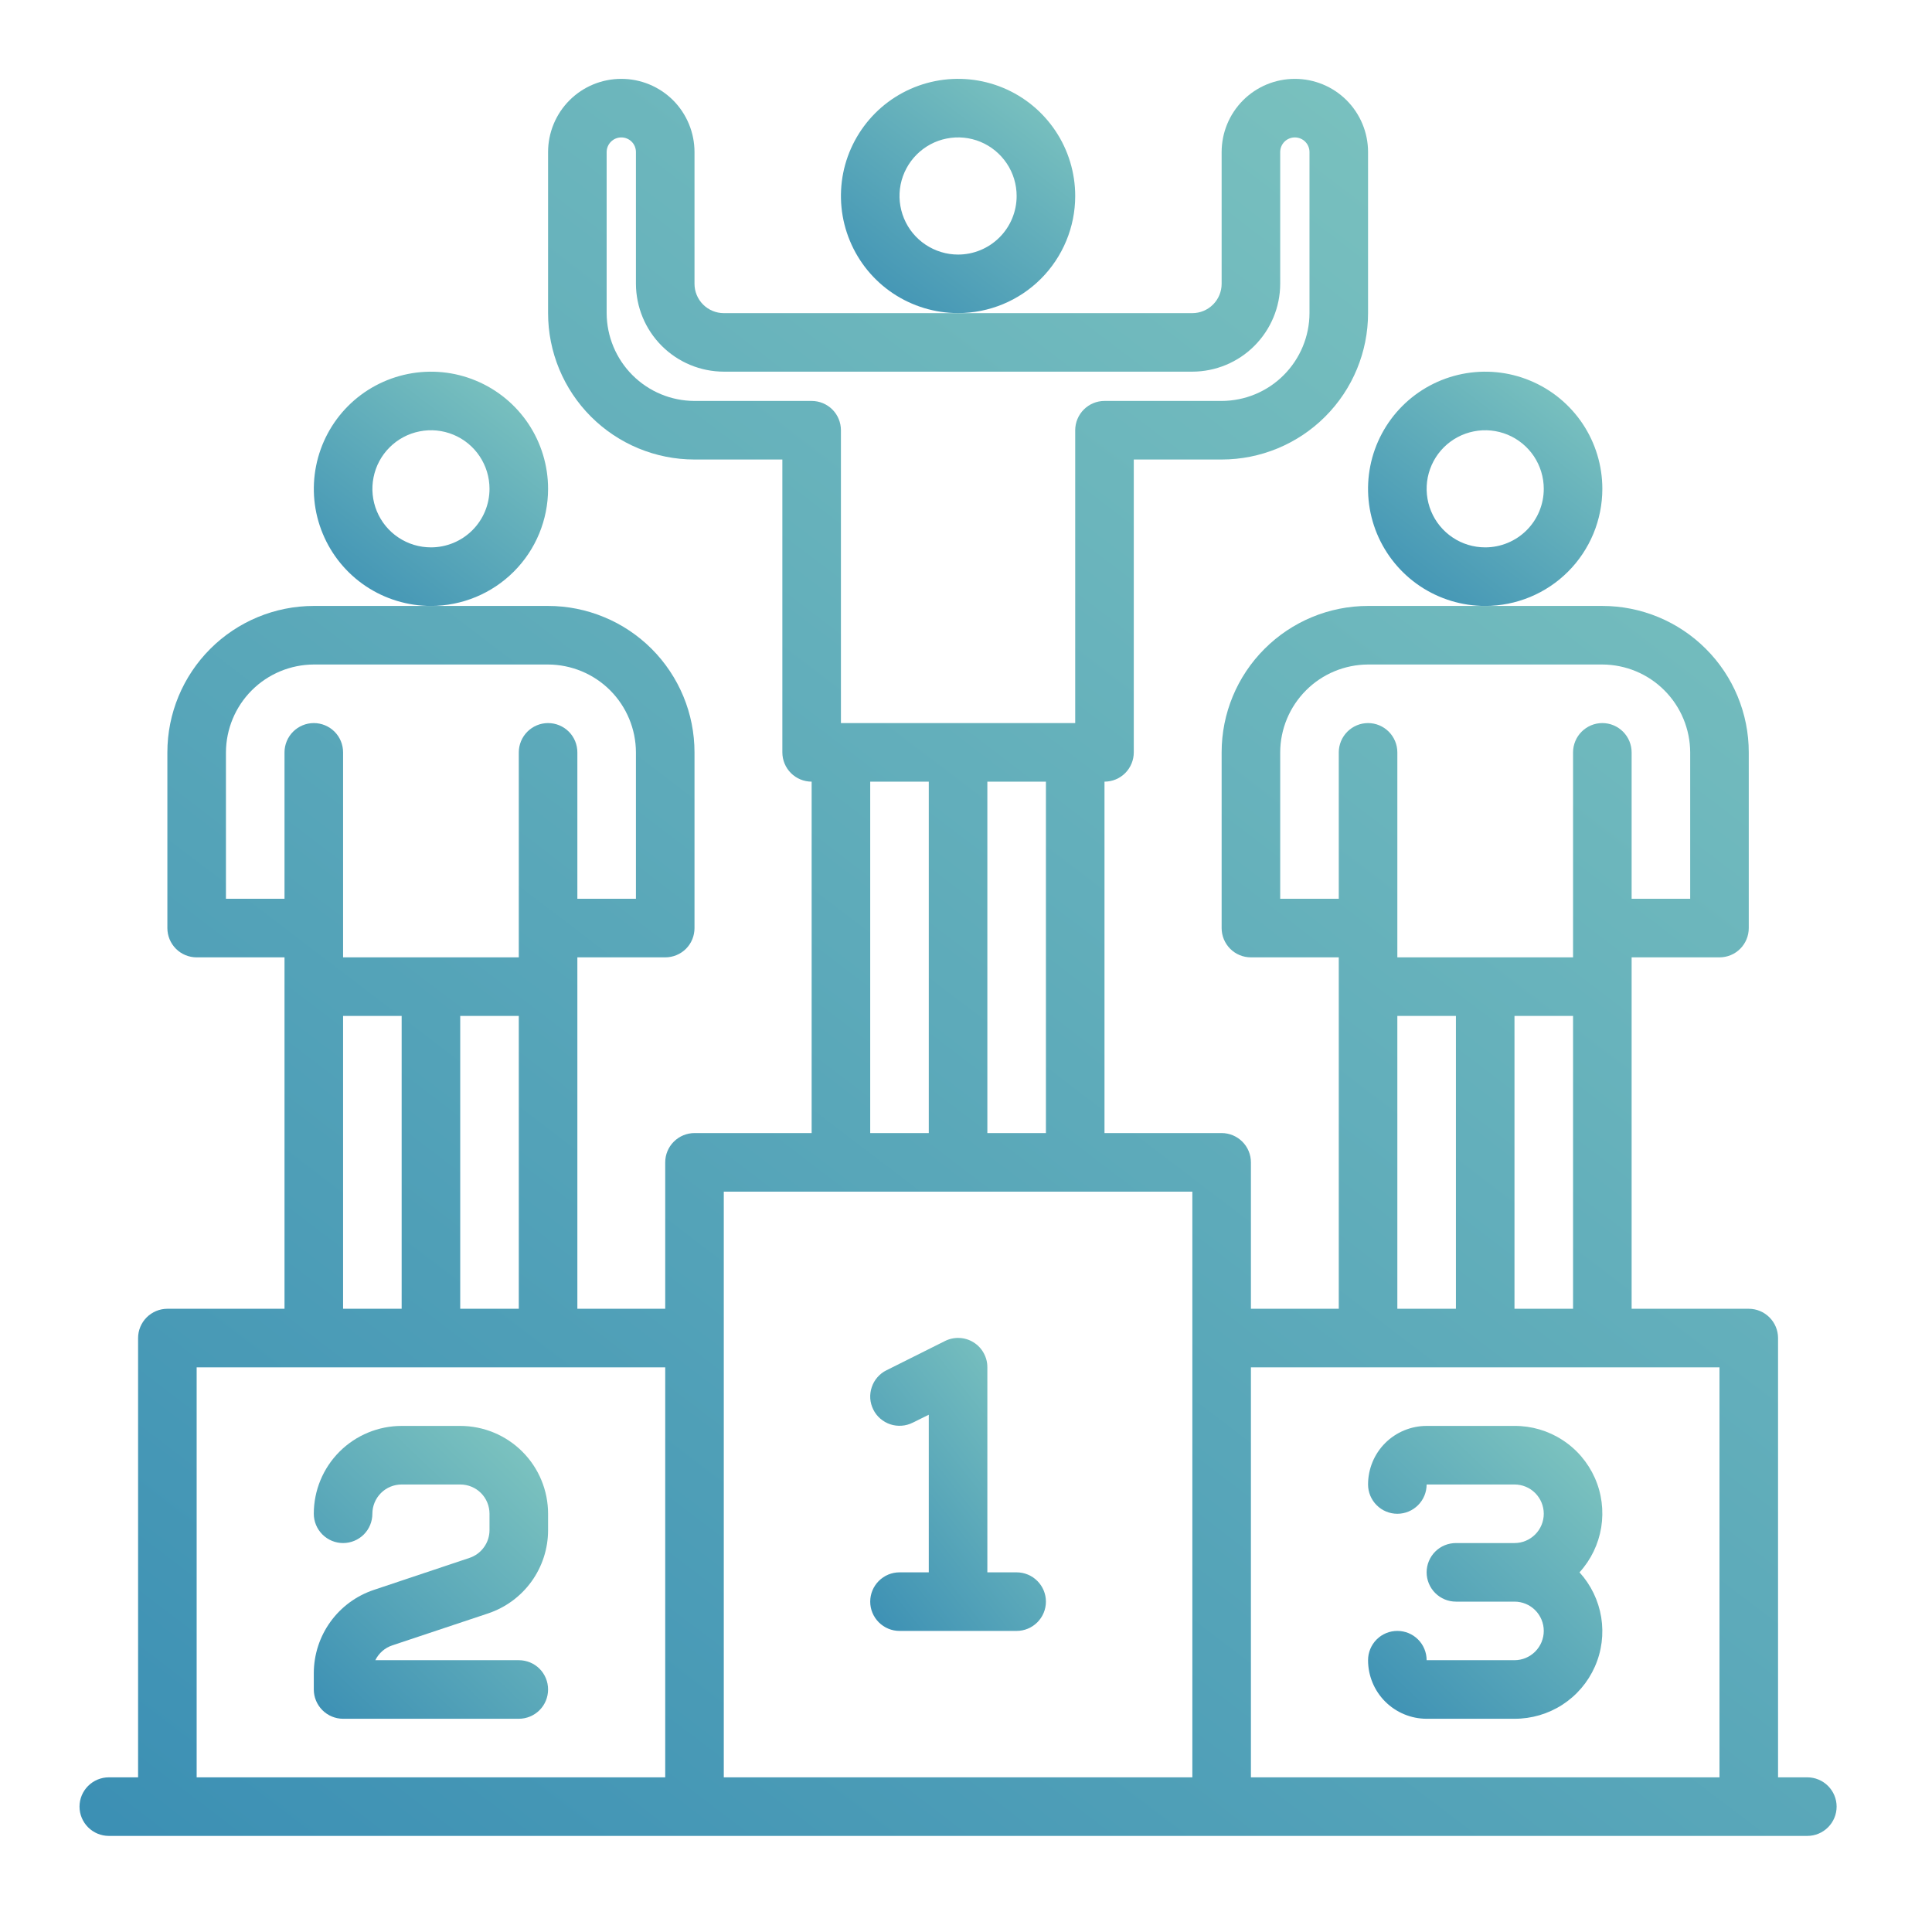 <svg width="38" height="38" viewBox="0 0 38 38" fill="none" xmlns="http://www.w3.org/2000/svg">
<g clip-path="url(#clip0_178_3021)">
<path d="M21.148 3.855C21.148 3.399 21.013 2.953 20.76 2.575C20.507 2.196 20.147 1.9 19.726 1.726C19.305 1.552 18.842 1.506 18.395 1.595C17.948 1.684 17.537 1.903 17.215 2.225C16.893 2.548 16.673 2.958 16.584 3.405C16.496 3.852 16.541 4.315 16.716 4.736C16.89 5.157 17.185 5.517 17.564 5.77C17.943 6.023 18.389 6.158 18.844 6.158C19.455 6.158 20.041 5.916 20.473 5.484C20.905 5.052 21.148 4.466 21.148 3.855ZM18.844 5.007C18.616 5.007 18.394 4.939 18.204 4.812C18.015 4.686 17.867 4.506 17.78 4.295C17.693 4.085 17.67 3.853 17.714 3.63C17.759 3.406 17.869 3.201 18.03 3.04C18.191 2.879 18.396 2.769 18.619 2.725C18.843 2.68 19.075 2.703 19.285 2.79C19.495 2.877 19.675 3.025 19.802 3.215C19.929 3.404 19.996 3.627 19.996 3.855C19.996 4.16 19.875 4.453 19.659 4.669C19.443 4.885 19.15 5.007 18.844 5.007Z" fill="url(#paint0_linear_178_3021)"/>
<path d="M31.516 9.614C31.516 9.159 31.381 8.713 31.128 8.334C30.875 7.956 30.515 7.66 30.094 7.486C29.673 7.311 29.209 7.266 28.762 7.355C28.316 7.444 27.905 7.663 27.583 7.985C27.261 8.307 27.041 8.718 26.952 9.165C26.863 9.612 26.909 10.075 27.083 10.496C27.258 10.917 27.553 11.277 27.932 11.53C28.311 11.783 28.756 11.918 29.212 11.918C29.823 11.918 30.409 11.676 30.841 11.244C31.273 10.812 31.516 10.226 31.516 9.614ZM29.212 10.766C28.984 10.766 28.761 10.699 28.572 10.572C28.383 10.446 28.235 10.266 28.148 10.055C28.061 9.845 28.038 9.613 28.082 9.39C28.127 9.166 28.236 8.961 28.397 8.8C28.558 8.639 28.764 8.529 28.987 8.485C29.211 8.44 29.442 8.463 29.653 8.55C29.863 8.637 30.043 8.785 30.17 8.974C30.296 9.164 30.364 9.387 30.364 9.614C30.364 9.92 30.243 10.213 30.027 10.429C29.811 10.645 29.517 10.766 29.212 10.766Z" fill="url(#paint1_linear_178_3021)"/>
<path d="M10.78 9.614C10.78 9.159 10.645 8.713 10.392 8.334C10.139 7.956 9.779 7.66 9.358 7.486C8.937 7.311 8.474 7.266 8.027 7.355C7.58 7.444 7.169 7.663 6.847 7.985C6.525 8.307 6.306 8.718 6.217 9.165C6.128 9.612 6.173 10.075 6.348 10.496C6.522 10.917 6.817 11.277 7.196 11.53C7.575 11.783 8.021 11.918 8.476 11.918C9.087 11.918 9.673 11.676 10.105 11.244C10.538 10.812 10.78 10.226 10.78 9.614ZM8.476 10.766C8.249 10.766 8.026 10.699 7.836 10.572C7.647 10.446 7.499 10.266 7.412 10.055C7.325 9.845 7.302 9.613 7.347 9.39C7.391 9.166 7.501 8.961 7.662 8.8C7.823 8.639 8.028 8.529 8.252 8.485C8.475 8.44 8.707 8.463 8.917 8.55C9.128 8.637 9.308 8.785 9.434 8.974C9.561 9.164 9.628 9.387 9.628 9.614C9.628 9.92 9.507 10.213 9.291 10.429C9.075 10.645 8.782 10.766 8.476 10.766Z" fill="url(#paint2_linear_178_3021)"/>
<path d="M19.996 30.926H19.42V26.894C19.421 26.796 19.396 26.699 19.348 26.613C19.301 26.526 19.232 26.454 19.148 26.402C19.065 26.35 18.969 26.32 18.871 26.316C18.773 26.311 18.675 26.332 18.587 26.376L17.435 26.952C17.367 26.985 17.307 27.032 17.257 27.09C17.207 27.147 17.17 27.213 17.146 27.285C17.122 27.357 17.112 27.432 17.117 27.508C17.123 27.583 17.143 27.657 17.177 27.725C17.21 27.792 17.257 27.853 17.314 27.902C17.372 27.952 17.438 27.99 17.51 28.014C17.581 28.038 17.657 28.047 17.733 28.042C17.808 28.037 17.882 28.017 17.95 27.983L18.268 27.826V30.926H17.692C17.539 30.926 17.393 30.987 17.285 31.095C17.177 31.203 17.116 31.349 17.116 31.502C17.116 31.655 17.177 31.801 17.285 31.909C17.393 32.017 17.539 32.078 17.692 32.078H19.996C20.149 32.078 20.295 32.017 20.403 31.909C20.511 31.801 20.572 31.655 20.572 31.502C20.572 31.349 20.511 31.203 20.403 31.095C20.295 30.987 20.149 30.926 19.996 30.926Z" fill="url(#paint3_linear_178_3021)"/>
<path d="M9.052 28.046H7.9C7.442 28.046 7.003 28.228 6.678 28.552C6.354 28.876 6.172 29.315 6.172 29.774C6.172 29.926 6.233 30.073 6.341 30.181C6.449 30.289 6.596 30.35 6.748 30.35C6.901 30.35 7.048 30.289 7.156 30.181C7.264 30.073 7.324 29.926 7.324 29.774C7.324 29.621 7.385 29.474 7.493 29.366C7.601 29.258 7.748 29.198 7.9 29.198H9.052C9.205 29.198 9.352 29.258 9.46 29.366C9.568 29.474 9.628 29.621 9.628 29.774V30.096C9.628 30.216 9.59 30.334 9.519 30.432C9.449 30.53 9.349 30.604 9.234 30.642L7.354 31.271C7.01 31.386 6.711 31.605 6.499 31.899C6.287 32.193 6.173 32.545 6.172 32.908V33.23C6.172 33.382 6.233 33.529 6.341 33.637C6.449 33.745 6.596 33.806 6.748 33.806H10.204C10.357 33.806 10.504 33.745 10.612 33.637C10.72 33.529 10.78 33.382 10.78 33.23C10.78 33.077 10.72 32.93 10.612 32.822C10.504 32.714 10.357 32.654 10.204 32.654H7.382C7.416 32.585 7.463 32.524 7.52 32.474C7.577 32.424 7.644 32.386 7.717 32.362L9.597 31.735C9.942 31.62 10.241 31.401 10.454 31.106C10.666 30.812 10.78 30.459 10.78 30.096V29.774C10.78 29.315 10.598 28.876 10.274 28.552C9.95 28.228 9.511 28.046 9.052 28.046Z" fill="url(#paint4_linear_178_3021)"/>
<path d="M29.788 28.046H28.06C27.755 28.046 27.462 28.167 27.245 28.383C27.029 28.599 26.908 28.892 26.908 29.198C26.908 29.351 26.969 29.497 27.077 29.605C27.185 29.713 27.331 29.774 27.484 29.774C27.637 29.774 27.783 29.713 27.891 29.605C27.999 29.497 28.06 29.351 28.06 29.198H29.788C29.941 29.198 30.087 29.258 30.195 29.366C30.303 29.474 30.364 29.621 30.364 29.774C30.364 29.926 30.303 30.073 30.195 30.181C30.087 30.289 29.941 30.35 29.788 30.35H28.636C28.483 30.35 28.337 30.41 28.229 30.518C28.121 30.626 28.06 30.773 28.06 30.926C28.06 31.078 28.121 31.225 28.229 31.333C28.337 31.441 28.483 31.502 28.636 31.502H29.788C29.941 31.502 30.087 31.562 30.195 31.67C30.303 31.778 30.364 31.925 30.364 32.078C30.364 32.23 30.303 32.377 30.195 32.485C30.087 32.593 29.941 32.654 29.788 32.654H28.06C28.06 32.501 27.999 32.354 27.891 32.246C27.783 32.138 27.637 32.078 27.484 32.078C27.331 32.078 27.185 32.138 27.077 32.246C26.969 32.354 26.908 32.501 26.908 32.654C26.908 32.959 27.029 33.252 27.245 33.468C27.462 33.684 27.755 33.806 28.06 33.806H29.788C30.122 33.807 30.45 33.711 30.73 33.53C31.011 33.348 31.232 33.089 31.368 32.783C31.504 32.478 31.547 32.139 31.494 31.81C31.44 31.48 31.292 31.173 31.067 30.926C31.292 30.679 31.44 30.372 31.494 30.042C31.547 29.712 31.504 29.373 31.368 29.068C31.232 28.763 31.011 28.503 30.73 28.322C30.45 28.14 30.122 28.044 29.788 28.046Z" fill="url(#paint5_linear_178_3021)"/>
<path d="M35.548 34.958H34.972V26.318C34.972 26.165 34.911 26.019 34.803 25.911C34.695 25.803 34.549 25.742 34.396 25.742H32.092V18.83H33.82C33.973 18.83 34.119 18.77 34.227 18.662C34.335 18.554 34.396 18.407 34.396 18.254V14.798C34.396 14.034 34.093 13.302 33.552 12.762C33.012 12.222 32.28 11.918 31.516 11.918H26.908C26.144 11.918 25.412 12.222 24.872 12.762C24.331 13.302 24.028 14.034 24.028 14.798V18.254C24.028 18.407 24.089 18.554 24.197 18.662C24.305 18.77 24.451 18.83 24.604 18.83H26.332V25.742H24.604V22.862C24.604 22.709 24.543 22.563 24.435 22.455C24.327 22.347 24.181 22.286 24.028 22.286H21.724V15.374C21.877 15.374 22.023 15.314 22.131 15.206C22.239 15.098 22.3 14.951 22.3 14.798V9.038H24.028C24.792 9.038 25.524 8.735 26.064 8.195C26.605 7.655 26.908 6.922 26.908 6.159V2.991C26.908 2.609 26.756 2.242 26.486 1.972C26.216 1.702 25.85 1.551 25.468 1.551C25.086 1.551 24.72 1.702 24.45 1.972C24.18 2.242 24.028 2.609 24.028 2.991V5.583C24.028 5.735 23.967 5.882 23.859 5.99C23.751 6.098 23.605 6.159 23.452 6.159H14.236C14.084 6.159 13.937 6.098 13.829 5.99C13.721 5.882 13.66 5.735 13.66 5.583V2.991C13.66 2.609 13.508 2.242 13.239 1.972C12.968 1.702 12.602 1.551 12.22 1.551C11.838 1.551 11.472 1.702 11.202 1.972C10.932 2.242 10.78 2.609 10.78 2.991V6.159C10.78 6.922 11.084 7.655 11.624 8.195C12.164 8.735 12.896 9.038 13.66 9.038H15.388V14.798C15.388 14.951 15.449 15.098 15.557 15.206C15.665 15.314 15.812 15.374 15.964 15.374V22.286H13.66C13.508 22.286 13.361 22.347 13.253 22.455C13.145 22.563 13.084 22.709 13.084 22.862V25.742H11.356V18.83H13.084C13.237 18.83 13.383 18.77 13.492 18.662C13.6 18.554 13.66 18.407 13.66 18.254V14.798C13.66 14.42 13.586 14.046 13.441 13.696C13.296 13.347 13.084 13.029 12.817 12.762C12.549 12.495 12.232 12.282 11.882 12.138C11.533 11.993 11.159 11.918 10.78 11.918H6.172C5.409 11.918 4.676 12.222 4.136 12.762C3.596 13.302 3.292 14.034 3.292 14.798V18.254C3.292 18.407 3.353 18.554 3.461 18.662C3.569 18.77 3.716 18.83 3.868 18.83H5.596V25.742H3.292C3.14 25.742 2.993 25.803 2.885 25.911C2.777 26.019 2.716 26.165 2.716 26.318V34.958H2.14C1.988 34.958 1.841 35.019 1.733 35.127C1.625 35.235 1.564 35.381 1.564 35.534C1.564 35.687 1.625 35.833 1.733 35.941C1.841 36.049 1.988 36.11 2.14 36.11H35.548C35.701 36.11 35.847 36.049 35.955 35.941C36.063 35.833 36.124 35.687 36.124 35.534C36.124 35.381 36.063 35.235 35.955 35.127C35.847 35.019 35.701 34.958 35.548 34.958ZM4.444 17.678V14.798C4.446 14.341 4.628 13.902 4.952 13.578C5.276 13.254 5.715 13.072 6.172 13.07H10.78C11.238 13.072 11.677 13.254 12.001 13.578C12.324 13.902 12.507 14.341 12.508 14.798V17.678H11.356V14.798C11.356 14.646 11.296 14.499 11.188 14.391C11.08 14.283 10.933 14.222 10.78 14.222C10.627 14.222 10.481 14.283 10.373 14.391C10.265 14.499 10.204 14.646 10.204 14.798V18.83H6.748V14.798C6.748 14.646 6.688 14.499 6.58 14.391C6.472 14.283 6.325 14.222 6.172 14.222C6.02 14.222 5.873 14.283 5.765 14.391C5.657 14.499 5.596 14.646 5.596 14.798V17.678H4.444ZM10.204 19.982V25.742H9.052V19.982H10.204ZM7.9 19.982V25.742H6.748V19.982H7.9ZM13.084 34.958H3.868V26.894H13.084V34.958ZM13.66 7.886C13.202 7.885 12.764 7.703 12.44 7.379C12.116 7.055 11.934 6.616 11.932 6.159V2.991C11.932 2.914 11.963 2.841 12.017 2.787C12.071 2.733 12.144 2.703 12.22 2.703C12.297 2.703 12.37 2.733 12.424 2.787C12.478 2.841 12.508 2.914 12.508 2.991V5.583C12.51 6.04 12.692 6.479 13.016 6.803C13.34 7.127 13.778 7.309 14.236 7.31H23.452C23.91 7.309 24.349 7.127 24.672 6.803C24.996 6.479 25.179 6.04 25.18 5.583V2.991C25.18 2.914 25.21 2.841 25.264 2.787C25.318 2.733 25.392 2.703 25.468 2.703C25.544 2.703 25.618 2.733 25.672 2.787C25.726 2.841 25.756 2.914 25.756 2.991V6.159C25.755 6.616 25.572 7.055 25.248 7.379C24.925 7.703 24.486 7.885 24.028 7.886H21.724C21.571 7.886 21.425 7.947 21.317 8.055C21.209 8.163 21.148 8.31 21.148 8.462V14.222H16.54V8.462C16.54 8.31 16.48 8.163 16.372 8.055C16.264 7.947 16.117 7.886 15.964 7.886H13.66ZM20.572 15.374V22.286H19.42V15.374H20.572ZM18.268 15.374V22.286H17.116V15.374H18.268ZM23.452 34.958H14.236V23.438H23.452V34.958ZM25.18 17.678V14.798C25.181 14.341 25.364 13.902 25.688 13.578C26.011 13.254 26.45 13.072 26.908 13.07H31.516C31.974 13.072 32.413 13.254 32.736 13.578C33.06 13.902 33.242 14.341 33.244 14.798V17.678H32.092V14.798C32.092 14.646 32.031 14.499 31.923 14.391C31.815 14.283 31.669 14.222 31.516 14.222C31.363 14.222 31.217 14.283 31.109 14.391C31.001 14.499 30.94 14.646 30.94 14.798V18.83H27.484V14.798C27.484 14.646 27.423 14.499 27.315 14.391C27.207 14.283 27.061 14.222 26.908 14.222C26.755 14.222 26.609 14.283 26.501 14.391C26.393 14.499 26.332 14.646 26.332 14.798V17.678H25.18ZM30.94 19.982V25.742H29.788V19.982H30.94ZM28.636 19.982V25.742H27.484V19.982H28.636ZM33.82 34.958H24.604V26.894H33.82V34.958Z" fill="url(#paint6_linear_178_3021)"/>
</g>
<defs>
<linearGradient id="paint0_linear_178_3021" x1="19.819" y1="1.306" x2="15.983" y2="6.346" gradientUnits="userSpaceOnUse">
<stop stop-color="#7BC2BF"/>
<stop offset="1" stop-color="#368BB3"/>
</linearGradient>
<linearGradient id="paint1_linear_178_3021" x1="30.186" y1="7.066" x2="26.351" y2="12.106" gradientUnits="userSpaceOnUse">
<stop stop-color="#7BC2BF"/>
<stop offset="1" stop-color="#368BB3"/>
</linearGradient>
<linearGradient id="paint2_linear_178_3021" x1="9.451" y1="7.066" x2="5.616" y2="12.106" gradientUnits="userSpaceOnUse">
<stop stop-color="#7BC2BF"/>
<stop offset="1" stop-color="#368BB3"/>
</linearGradient>
<linearGradient id="paint3_linear_178_3021" x1="19.575" y1="26.009" x2="14.736" y2="29.822" gradientUnits="userSpaceOnUse">
<stop stop-color="#7BC2BF"/>
<stop offset="1" stop-color="#368BB3"/>
</linearGradient>
<linearGradient id="paint4_linear_178_3021" x1="9.451" y1="27.74" x2="4.483" y2="32.962" gradientUnits="userSpaceOnUse">
<stop stop-color="#7BC2BF"/>
<stop offset="1" stop-color="#368BB3"/>
</linearGradient>
<linearGradient id="paint5_linear_178_3021" x1="30.186" y1="27.74" x2="25.219" y2="32.962" gradientUnits="userSpaceOnUse">
<stop stop-color="#7BC2BF"/>
<stop offset="1" stop-color="#368BB3"/>
</linearGradient>
<linearGradient id="paint6_linear_178_3021" x1="26.152" y1="-0.285" x2="-2.611" y2="37.514" gradientUnits="userSpaceOnUse">
<stop stop-color="#7BC2BF"/>
<stop offset="1" stop-color="#368BB3"/>
</linearGradient>
<clipPath id="clip0_178_3021">
<rect width="36.863" height="36.863" fill="white" transform="translate(0.412 0.398)"/>
</clipPath>
</defs>
</svg>
